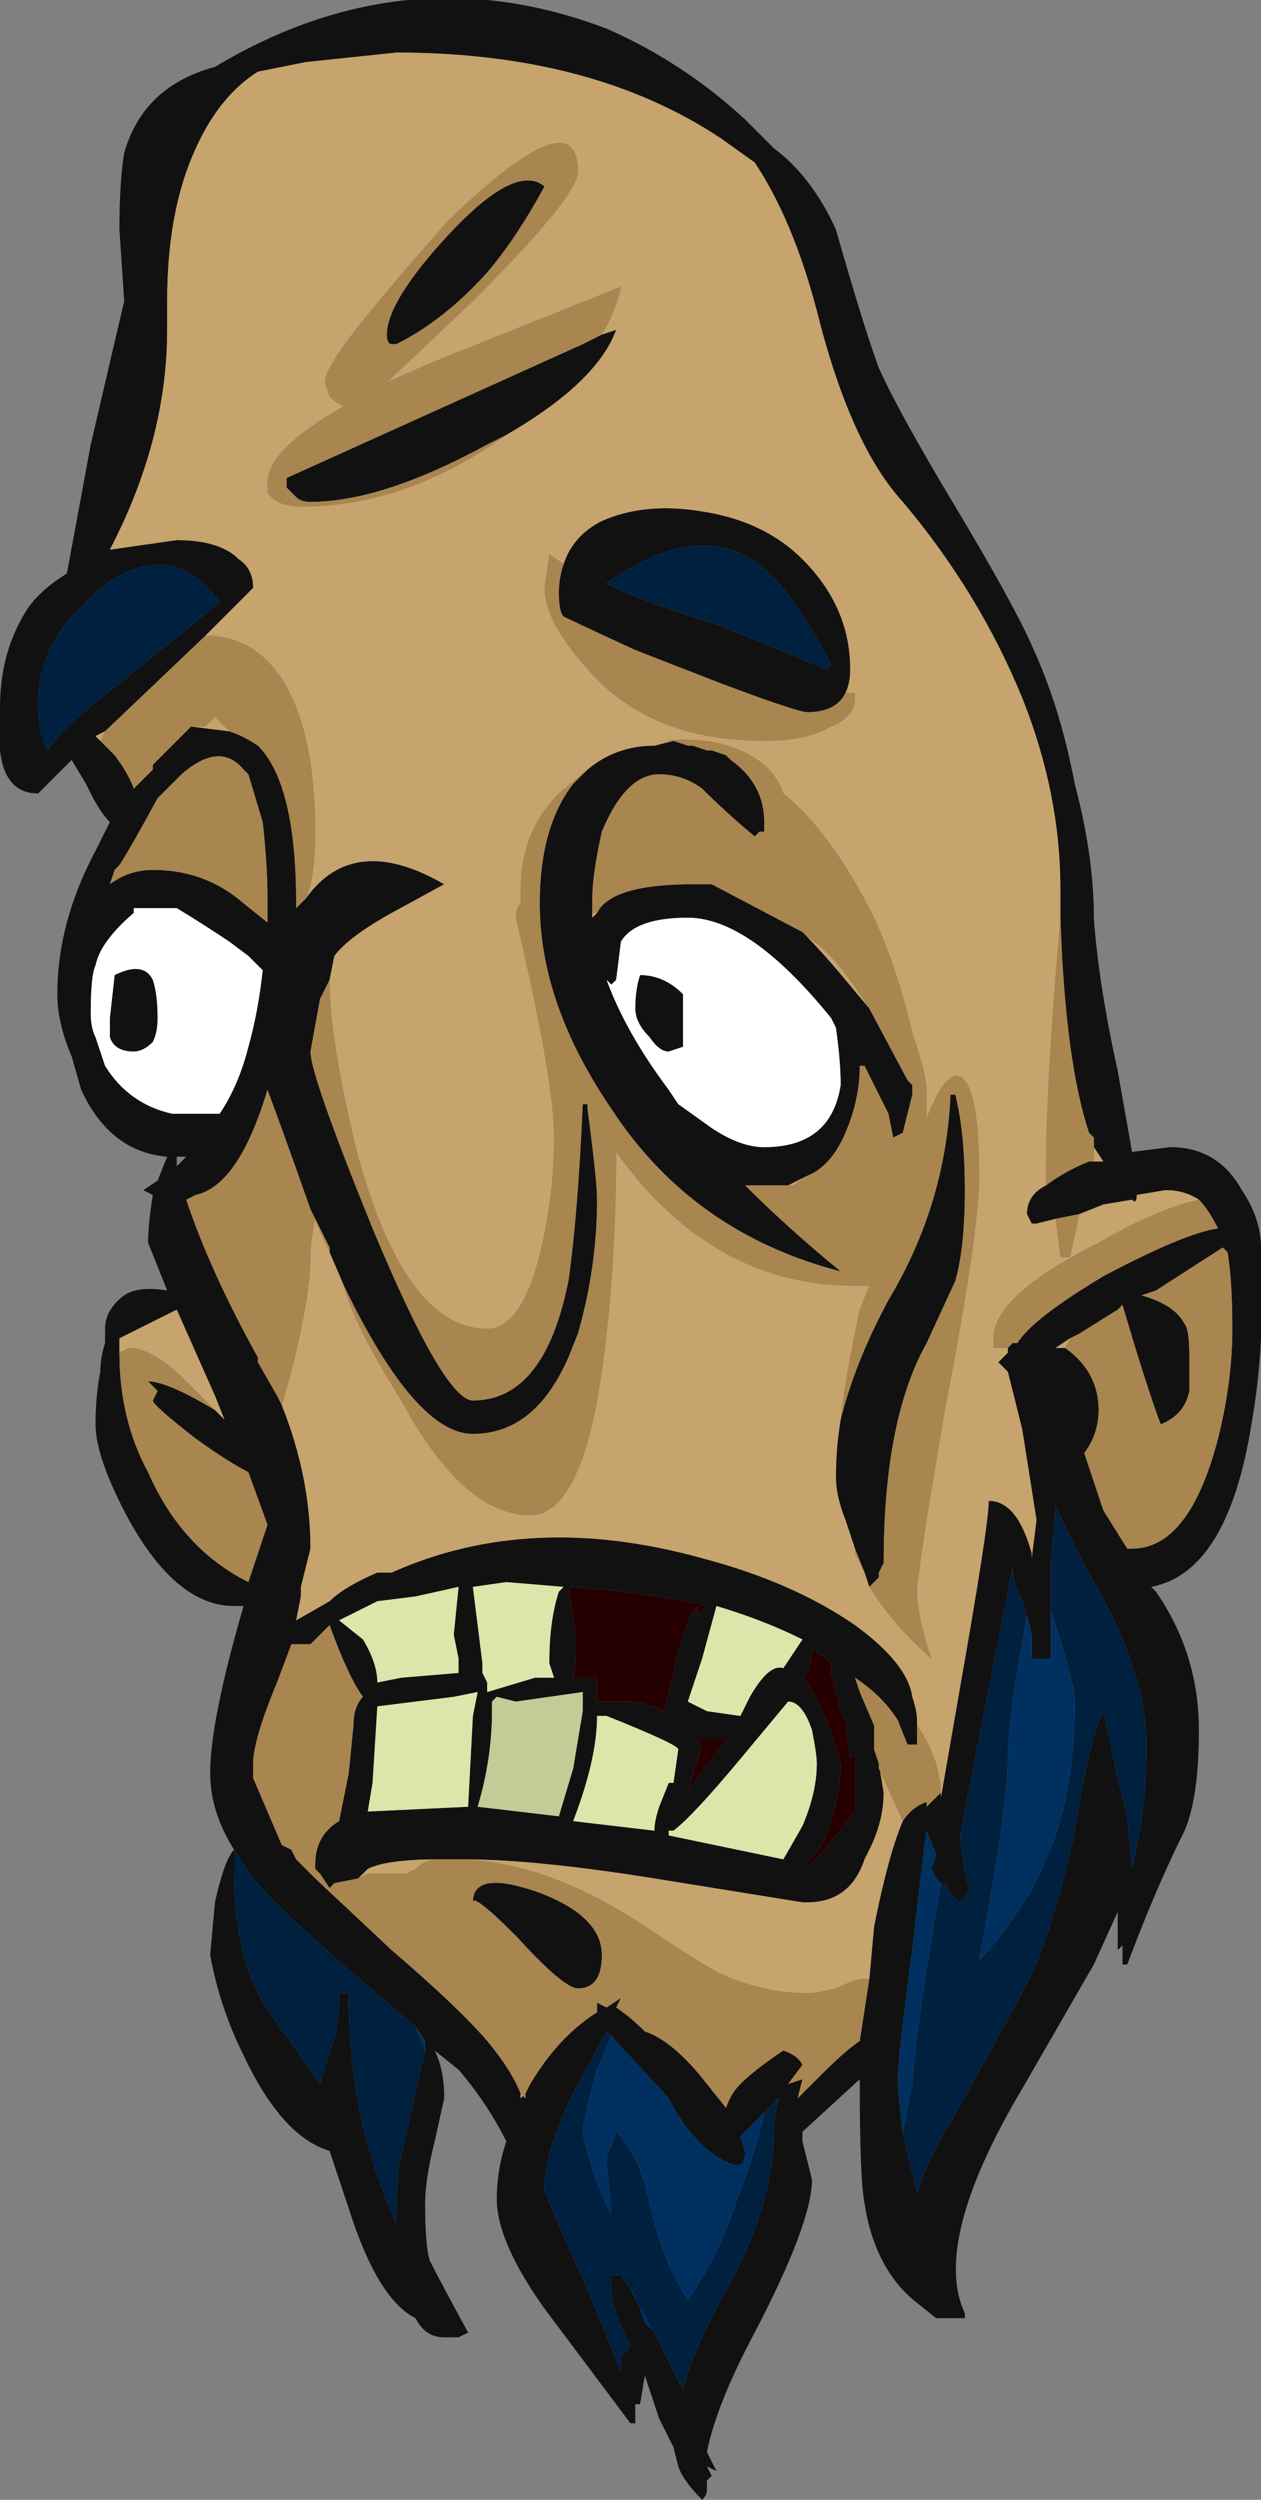 <?xml version="1.0" encoding="UTF-8" standalone="no"?>
<svg xmlns:ffdec="https://www.free-decompiler.com/flash" xmlns:xlink="http://www.w3.org/1999/xlink" ffdec:objectType="shape" height="26.15px" width="13.2px" xmlns="http://www.w3.org/2000/svg">
  <rect width="100%" height="100%" fill="#808080" stroke="none"/>
  <g transform="matrix(1.0, 0.0, 0.0, 1.0, -7.0, 26.25)">
    <path d="M12.1 -23.4 Q11.65 -22.9 11.15 -22.65 L11.1 -22.65 Q11.05 -22.65 11.05 -22.75 11.05 -23.1 11.7 -23.8 12.4 -24.55 12.7 -24.3 12.4 -23.75 12.1 -23.4 M12.3 -21.7 L12.1 -21.6 Q11.0 -21.0 10.25 -21.0 10.15 -21.0 10.1 -21.05 L10.0 -21.15 10.0 -21.25 13.1 -22.65 13.3 -22.75 13.45 -22.8 Q13.25 -22.25 12.3 -21.7 M15.75 -23.85 Q16.05 -22.8 16.2 -22.4 16.4 -21.95 17.0 -20.95 17.6 -19.95 17.8 -19.5 18.1 -18.85 18.25 -18.05 18.45 -17.3 18.45 -16.65 18.5 -15.95 18.7 -15.05 L18.85 -14.2 19.25 -14.25 Q19.75 -14.25 20.0 -13.8 20.2 -13.5 20.2 -13.2 20.25 -12.2 20.1 -11.35 19.85 -9.8 19.05 -9.65 L19.1 -9.6 Q19.55 -8.95 19.55 -8.15 19.55 -7.45 19.4 -7.1 19.1 -6.5 18.8 -5.7 L18.75 -5.7 18.75 -5.9 18.7 -5.85 18.7 -6.25 18.45 -5.7 17.7 -4.4 Q16.75 -2.8 17.1 -2.05 L17.1 -2.0 16.8 -2.0 16.55 -2.2 Q16.15 -2.55 16.05 -3.2 16.0 -3.45 16.0 -4.45 L16.0 -4.5 15.4 -3.95 15.4 -3.85 15.5 -3.45 Q15.5 -3.0 14.9 -1.85 14.5 -1.1 14.4 -0.6 L14.5 -0.4 14.4 -0.45 14.45 -0.35 14.4 -0.3 14.4 -0.2 Q14.4 -0.15 14.35 -0.1 14.15 -0.3 14.1 -0.45 L14.05 -0.65 13.9 -0.95 13.75 -1.4 13.7 -1.1 13.65 -1.1 13.65 -0.9 13.6 -0.9 12.7 -2.1 Q12.2 -2.8 12.2 -3.25 12.2 -3.55 12.3 -3.85 12.1 -4.25 11.8 -4.6 L11.55 -4.8 Q11.65 -4.6 11.65 -4.3 L11.55 -3.85 Q11.45 -3.45 11.45 -3.2 11.45 -2.75 11.5 -2.6 11.6 -2.4 11.9 -1.85 L11.8 -1.8 11.65 -1.8 Q11.45 -1.8 11.35 -2.0 10.95 -2.2 10.65 -3.15 L10.45 -3.75 Q9.95 -3.9 9.55 -4.75 9.3 -5.25 9.2 -5.8 L9.25 -6.35 Q9.35 -6.8 9.45 -6.9 9.2 -7.3 9.2 -7.7 9.2 -8.25 9.55 -9.45 L9.45 -9.45 Q8.85 -9.45 8.35 -10.35 8.0 -11.0 8.0 -11.35 8.0 -11.65 8.05 -11.9 8.05 -12.05 8.1 -12.2 L8.1 -12.35 Q8.1 -12.55 8.3 -12.7 8.45 -12.8 8.75 -12.75 L8.55 -13.25 Q8.55 -13.45 8.6 -13.75 L8.5 -13.8 8.65 -13.9 8.75 -14.15 Q8.15 -14.2 7.85 -14.85 L7.75 -15.2 Q7.6 -15.55 7.6 -15.85 7.6 -16.6 8.0 -17.35 L8.15 -17.65 Q8.05 -17.75 7.95 -17.95 L7.9 -18.05 7.75 -18.3 7.4 -17.95 Q7.05 -17.95 7.0 -18.4 6.95 -18.6 7.0 -18.85 7.0 -19.45 7.3 -19.9 7.45 -20.1 7.7 -20.25 L7.95 -21.6 8.3 -23.1 8.25 -23.85 Q8.25 -24.35 8.3 -24.65 8.5 -25.35 9.25 -25.55 11.25 -26.75 13.35 -25.95 14.15 -25.6 14.8 -25.0 L15.1 -24.7 Q15.5 -24.4 15.75 -23.85 M18.1 -16.65 L18.1 -16.95 Q18.1 -17.95 17.7 -18.95 17.25 -20.05 16.45 -21.0 15.9 -21.6 15.55 -23.0 15.3 -23.95 14.9 -24.55 L14.55 -24.8 Q13.2 -25.7 11.15 -25.7 L10.2 -25.6 9.7 -25.5 Q9.3 -25.25 9.05 -24.7 8.75 -24.05 8.75 -23.1 L8.75 -22.8 Q8.75 -21.65 8.15 -20.5 L8.85 -20.6 Q9.3 -20.6 9.5 -20.4 9.65 -20.3 9.65 -20.1 L9.15 -19.6 8.1 -18.6 8.0 -18.55 8.05 -18.5 8.2 -18.35 Q8.35 -18.15 8.4 -18.0 L8.6 -18.2 8.6 -18.25 9.0 -18.65 9.4 -18.6 Q9.55 -18.55 9.7 -18.45 10.1 -18.05 10.1 -16.8 L10.1 -16.7 10.1 -16.75 10.2 -16.85 Q10.7 -17.55 11.65 -17.0 L11.1 -16.7 Q10.65 -16.45 10.5 -16.25 L10.45 -16.0 10.35 -15.8 10.25 -15.25 Q10.25 -15.0 10.9 -13.4 11.65 -11.6 11.95 -11.6 12.7 -11.6 12.95 -12.85 13.05 -13.55 13.1 -14.7 L13.15 -14.7 13.15 -14.65 Q13.25 -13.9 13.25 -13.7 13.25 -13.0 13.05 -12.3 L12.95 -12.05 Q12.6 -11.25 11.95 -11.25 11.35 -11.25 10.6 -12.8 L10.45 -13.15 10.45 -13.2 10.25 -13.6 Q9.95 -14.45 9.8 -14.85 9.5 -13.85 9.05 -13.75 L8.95 -13.7 Q9.2 -12.95 9.7 -12.05 L9.7 -12.0 9.9 -11.65 9.95 -11.55 Q10.25 -10.8 10.25 -10.05 L10.15 -9.65 10.15 -9.55 10.1 -9.3 10.45 -9.5 Q10.6 -9.65 10.95 -9.8 L11.1 -9.8 Q12.55 -10.45 14.35 -9.95 15.3 -9.7 15.95 -9.25 16.5 -8.85 16.55 -8.5 16.6 -8.35 16.6 -8.25 L16.6 -8.2 16.6 -8.0 16.5 -8.0 16.4 -8.25 Q16.25 -8.5 15.95 -8.7 L16.0 -8.55 16.15 -8.2 16.15 -7.95 16.2 -7.8 16.25 -7.5 Q16.25 -7.2 16.1 -6.9 L16.05 -6.8 Q15.9 -6.35 15.45 -6.35 L15.4 -6.35 13.85 -6.6 Q12.6 -6.8 11.85 -6.8 L11.75 -6.8 11.6 -6.8 Q11.05 -6.8 10.85 -6.7 L10.75 -6.6 10.5 -6.55 10.45 -6.5 10.35 -6.65 10.3 -6.7 10.3 -6.75 Q10.3 -7.05 10.55 -7.2 L10.65 -7.7 10.7 -8.2 Q10.7 -8.4 10.8 -8.5 10.65 -8.7 10.45 -9.25 L10.25 -9.05 10.05 -9.05 9.9 -8.65 Q9.65 -8.05 9.65 -7.8 L9.65 -7.65 9.95 -6.95 10.05 -6.9 10.1 -6.8 10.3 -6.6 11.1 -5.85 Q11.8 -5.25 12.1 -4.9 12.35 -4.6 12.45 -4.35 L12.45 -4.3 12.5 -4.35 12.55 -4.45 Q12.85 -4.95 13.25 -5.2 L13.25 -5.3 13.35 -5.25 13.5 -5.35 13.45 -5.25 Q13.6 -5.15 13.75 -5.0 14.05 -4.9 14.4 -4.45 L14.6 -4.2 Q14.65 -4.35 14.75 -4.45 14.9 -4.6 15.2 -4.8 15.35 -4.75 15.4 -4.65 L15.25 -4.45 15.4 -4.5 15.35 -4.3 15.6 -4.55 Q15.85 -4.8 16.0 -4.9 L16.1 -5.55 16.15 -6.1 Q16.3 -6.85 16.45 -7.2 16.55 -7.35 16.7 -7.4 L16.7 -7.35 16.85 -7.5 16.85 -7.45 17.05 -8.6 Q17.35 -10.3 17.35 -10.55 17.65 -10.55 17.8 -10.0 L17.8 -9.95 17.85 -10.35 17.7 -11.3 17.55 -11.9 17.45 -12.0 17.55 -12.1 17.55 -12.15 17.6 -12.2 17.65 -12.2 Q17.8 -12.45 18.55 -12.9 19.4 -13.35 19.75 -13.4 19.65 -13.6 19.55 -13.7 19.4 -13.8 19.2 -13.8 L18.9 -13.75 Q18.9 -13.65 18.85 -13.7 L18.55 -13.65 18.3 -13.55 18.05 -13.5 17.85 -13.45 17.8 -13.45 17.75 -13.55 Q17.75 -13.75 17.95 -13.85 18.15 -14.0 18.4 -14.1 L18.45 -14.1 18.55 -14.1 18.45 -14.25 18.45 -14.35 18.4 -14.4 Q18.15 -15.15 18.1 -16.65 M13.15 -18.2 Q13.45 -18.45 13.85 -18.45 L14.05 -18.5 14.2 -18.45 14.25 -18.45 14.4 -18.4 14.45 -18.4 14.6 -18.35 14.65 -18.3 Q15.0 -18.05 15.0 -17.65 L15.0 -17.55 14.95 -17.55 14.9 -17.5 Q14.6 -17.75 14.35 -18.0 14.15 -18.15 13.9 -18.15 13.55 -18.15 13.3 -17.55 13.2 -17.1 13.2 -16.85 13.2 -16.75 13.2 -16.6 L13.2 -16.65 13.25 -16.7 Q13.4 -17.0 14.25 -17.0 L14.45 -17.0 15.4 -16.5 Q15.6 -16.3 15.85 -16.0 L16.1 -15.7 16.5 -14.95 16.55 -14.9 16.55 -14.8 16.45 -14.4 16.35 -14.35 16.3 -14.6 16.05 -15.1 16.0 -15.1 Q16.0 -14.75 15.85 -14.4 15.7 -14.05 15.45 -13.95 L15.25 -13.85 14.8 -13.85 Q15.25 -13.4 15.8 -12.95 14.25 -13.35 13.4 -14.65 12.65 -15.75 12.65 -16.8 12.65 -17.6 13.0 -18.05 L13.15 -18.2 M16.1 -9.65 L16.05 -9.8 15.95 -10.05 15.85 -10.35 Q15.75 -10.6 15.75 -10.8 15.75 -11.1 15.8 -11.4 15.95 -12.0 16.3 -12.65 16.9 -13.65 16.95 -14.8 L17.0 -14.8 Q17.1 -14.4 17.1 -13.8 17.1 -13.2 17.0 -12.85 L16.7 -12.2 Q16.25 -11.4 16.25 -9.9 L16.2 -9.8 16.2 -9.75 16.1 -9.65 M15.7 -19.3 Q15.3 -20.05 15.0 -20.3 14.35 -20.85 13.35 -20.15 13.6 -20.0 14.55 -19.7 L15.65 -19.25 15.7 -19.3 M15.85 -19.0 Q15.75 -18.8 15.45 -18.8 15.35 -18.8 14.55 -19.1 L13.65 -19.45 Q13.0 -19.75 12.9 -19.8 12.85 -19.85 12.85 -20.05 12.85 -20.2 12.9 -20.35 13.0 -20.65 13.3 -20.8 13.75 -21.0 14.35 -20.9 15.0 -20.8 15.4 -20.4 15.9 -19.9 15.9 -19.25 15.9 -19.1 15.85 -19.0 M13.45 -16.0 L13.4 -15.95 13.35 -16.0 Q13.55 -15.45 14.0 -14.85 L14.1 -14.7 14.45 -14.45 Q14.75 -14.25 15.0 -14.25 15.7 -14.25 15.8 -14.9 15.8 -15.15 15.75 -15.5 L15.7 -15.6 Q14.85 -16.65 14.2 -16.65 13.65 -16.65 13.5 -16.4 L13.45 -16.0 M14.15 -15.3 L14.0 -15.25 Q13.9 -15.25 13.8 -15.4 13.65 -15.55 13.65 -15.7 13.65 -15.9 13.7 -16.05 13.95 -16.05 14.15 -15.85 L14.15 -15.3 M8.9 -18.15 L8.65 -17.9 Q8.35 -17.35 8.25 -17.2 L8.2 -17.15 8.15 -17.0 Q8.35 -17.15 8.6 -17.15 9.15 -17.15 9.55 -16.8 L9.8 -16.6 9.8 -16.85 Q9.8 -17.2 9.75 -17.65 L9.6 -18.15 9.55 -18.2 Q9.3 -18.5 8.9 -18.15 M7.75 -19.8 Q7.4 -19.4 7.4 -18.9 7.4 -18.55 7.5 -18.4 7.65 -18.65 8.25 -19.1 L9.3 -19.95 Q8.8 -20.65 8.05 -20.1 L7.75 -19.8 M8.6 -16.0 Q8.65 -15.85 8.65 -15.6 8.65 -15.45 8.6 -15.35 8.5 -15.25 8.4 -15.25 8.2 -15.25 8.15 -15.4 8.15 -15.5 8.15 -15.6 L8.2 -16.05 Q8.5 -16.2 8.6 -16.0 M8.4 -16.7 Q8.05 -16.4 8.0 -16.15 7.95 -16.05 7.95 -15.65 7.95 -15.5 8.0 -15.4 L8.1 -15.1 Q8.35 -14.7 8.8 -14.6 L9.3 -14.6 Q9.5 -14.9 9.6 -15.3 9.7 -15.65 9.75 -16.1 L9.6 -16.25 9.4 -16.4 Q9.1 -16.6 8.85 -16.75 L8.4 -16.75 8.4 -16.7 M8.85 -14.15 L8.85 -14.05 8.95 -14.15 8.85 -14.15 M9.3 -11.45 L9.35 -11.4 9.25 -11.65 8.85 -12.55 8.25 -12.25 8.25 -12.1 Q8.25 -11.4 8.55 -10.85 8.9 -10.05 9.6 -9.7 L9.8 -10.3 9.6 -10.85 Q9.4 -10.95 9.05 -11.2 8.6 -11.55 8.6 -11.6 L8.65 -11.7 8.55 -11.8 Q8.75 -11.8 9.25 -11.5 L9.3 -11.45 M10.55 -9.3 L10.8 -9.1 Q10.95 -8.85 10.95 -8.65 L11.2 -8.7 11.8 -8.75 11.8 -8.9 11.75 -9.15 11.8 -9.65 11.35 -9.55 10.95 -9.5 Q10.75 -9.4 10.55 -9.3 M10.85 -7.3 L11.9 -7.35 11.95 -8.3 12.0 -8.55 11.75 -8.5 10.95 -8.4 10.9 -7.6 10.85 -7.3 M11.35 -5.05 L10.7 -5.6 Q9.95 -6.25 9.65 -6.6 L9.45 -6.9 9.45 -6.65 Q9.45 -5.85 9.75 -5.3 L10.35 -4.45 Q10.4 -4.6 10.45 -4.8 10.55 -5.0 10.55 -5.4 L10.65 -5.4 Q10.65 -4.05 11.15 -3.0 11.15 -3.55 11.2 -3.7 L11.45 -4.8 11.45 -4.9 11.35 -5.05 M19.8 -13.2 L19.1 -12.75 18.95 -12.7 Q19.3 -12.6 19.4 -12.4 19.45 -12.35 19.45 -12.05 L19.45 -11.7 Q19.4 -11.45 19.15 -11.35 19.0 -11.75 18.75 -12.6 L18.7 -12.55 18.3 -12.3 18.2 -12.25 18.05 -12.15 18.15 -12.15 Q18.5 -11.9 18.5 -11.5 18.5 -11.25 18.35 -11.05 L18.55 -10.45 18.8 -10.05 18.85 -10.05 Q19.45 -10.05 19.75 -11.2 19.9 -11.8 19.9 -12.35 19.9 -12.85 19.85 -13.15 L19.8 -13.2 M17.75 -9.35 L17.7 -9.5 Q17.6 -9.7 17.6 -9.85 L17.05 -7.05 17.05 -7.0 Q17.1 -6.6 17.15 -6.5 L17.1 -6.4 17.05 -6.35 Q16.95 -6.4 16.9 -6.55 L16.85 -6.55 16.8 -6.6 16.75 -6.7 16.8 -6.85 16.7 -7.1 Q16.65 -6.75 16.55 -5.85 16.4 -4.75 16.4 -4.5 16.4 -4.35 16.45 -3.95 L16.6 -3.3 Q16.7 -3.65 16.95 -4.05 17.65 -5.3 17.8 -5.6 18.05 -6.15 18.25 -7.1 18.4 -8.05 18.55 -8.35 L18.7 -7.65 18.8 -7.25 18.85 -6.7 18.9 -6.95 Q19.0 -7.4 19.0 -8.0 19.0 -8.75 18.45 -9.7 18.2 -10.15 18.05 -10.5 L18.0 -9.9 18.0 -9.45 18.0 -8.9 17.8 -8.9 17.8 -9.15 17.75 -9.35 M14.4 -9.45 Q13.75 -9.6 12.95 -9.65 L13.0 -9.35 Q13.05 -8.95 13.0 -8.7 L13.25 -8.7 13.25 -8.45 13.55 -8.45 Q13.75 -8.45 13.95 -8.35 L14.05 -8.75 Q14.15 -9.25 14.3 -9.45 L14.3 -9.35 14.4 -9.45 M11.95 -9.65 L12.05 -8.85 12.05 -8.75 12.1 -8.65 12.1 -8.55 12.6 -8.7 12.8 -8.7 12.75 -8.85 Q12.75 -9.3 12.85 -9.6 L12.9 -9.65 12.3 -9.7 11.95 -9.65 M12.15 -8.45 L12.15 -8.35 Q12.15 -7.85 12.0 -7.35 L12.85 -7.25 13.0 -7.75 13.1 -8.35 13.1 -8.55 12.4 -8.45 12.2 -8.5 12.15 -8.45 M14.35 -8.0 L14.2 -7.5 14.3 -7.65 14.6 -8.05 14.3 -8.05 14.35 -8.0 M14.2 -8.45 L14.4 -8.35 14.75 -8.3 14.85 -8.5 Q15.05 -8.85 15.2 -8.8 L15.4 -9.1 Q15.0 -9.3 14.5 -9.45 L14.35 -8.9 14.2 -8.45 M13.25 -8.3 Q13.25 -7.85 13.0 -7.2 L13.85 -7.1 Q13.85 -7.2 13.9 -7.35 L14.0 -7.6 14.05 -7.6 14.1 -7.95 Q14.1 -8.0 13.35 -8.3 L13.25 -8.3 M14.0 -7.1 L14.0 -7.05 15.2 -6.8 15.4 -7.15 Q15.55 -7.5 15.55 -7.8 15.55 -7.9 15.5 -8.15 15.4 -8.45 15.25 -8.45 L14.75 -7.85 Q14.25 -7.25 14.05 -7.1 L14.0 -7.1 M15.5 -9.0 Q15.5 -8.9 15.45 -8.75 L15.4 -8.7 Q15.6 -8.5 15.8 -7.8 15.8 -7.55 15.7 -7.2 15.6 -6.85 15.4 -6.75 L15.5 -6.75 15.75 -7.05 15.95 -7.3 15.95 -7.9 15.9 -7.85 15.85 -8.25 15.8 -8.35 15.7 -8.75 15.7 -8.85 15.65 -8.9 15.5 -9.0 M15.0 -4.15 L14.75 -3.9 14.8 -3.75 Q14.8 -3.65 14.75 -3.6 L14.7 -3.6 Q14.35 -3.7 14.05 -4.2 L14.0 -4.3 13.4 -4.95 13.35 -5.0 13.0 -4.35 Q12.7 -3.75 12.7 -3.35 12.7 -3.3 13.15 -2.3 L13.5 -1.45 13.5 -1.6 13.6 -1.7 Q13.4 -2.1 13.4 -2.3 L13.4 -2.45 13.5 -2.45 13.6 -2.3 13.85 -1.85 14.15 -1.25 Q14.25 -1.65 14.55 -2.2 15.1 -3.15 15.1 -3.95 15.1 -4.1 15.15 -4.3 L15.0 -4.15 M13.05 -5.45 Q12.9 -5.45 12.4 -6.0 11.95 -6.45 11.95 -6.35 11.95 -6.7 12.65 -6.45 13.3 -6.2 13.3 -5.8 13.3 -5.45 13.05 -5.45" fill="#111111" fill-rule="evenodd" stroke="none"/>
    <path d="M13.3 -22.75 Q13.45 -23.0 13.5 -23.25 L11.5 -22.45 11.05 -22.25 11.95 -23.1 Q13.05 -24.2 13.05 -24.45 13.05 -25.25 11.7 -23.95 11.25 -23.45 10.8 -22.9 10.4 -22.4 10.4 -22.25 L10.45 -22.1 Q10.5 -22.05 10.6 -22.0 9.8 -21.55 9.8 -21.2 L9.8 -21.1 Q9.9 -20.95 10.15 -20.95 11.25 -20.95 12.3 -21.7 13.25 -22.25 13.45 -22.8 L13.3 -22.75 M9.15 -19.6 L9.65 -20.1 Q9.65 -20.3 9.5 -20.4 9.3 -20.6 8.85 -20.6 L8.15 -20.5 Q8.75 -21.65 8.75 -22.8 L8.75 -23.1 Q8.75 -24.05 9.05 -24.7 9.3 -25.25 9.7 -25.5 L10.2 -25.6 11.15 -25.7 Q13.2 -25.7 14.55 -24.8 L14.9 -24.55 Q15.3 -23.95 15.55 -23.0 15.9 -21.6 16.45 -21.0 17.25 -20.05 17.7 -18.95 18.1 -17.95 18.1 -16.95 L18.1 -16.65 18.05 -16.05 Q17.95 -14.75 17.95 -14.1 L17.95 -13.85 Q17.75 -13.75 17.75 -13.55 L17.8 -13.45 17.85 -13.45 18.05 -13.5 18.1 -13.1 18.2 -13.1 18.3 -13.55 18.55 -13.65 18.85 -13.7 Q18.9 -13.65 18.9 -13.75 L19.2 -13.8 Q19.4 -13.8 19.55 -13.7 19.1 -13.6 18.5 -13.25 17.4 -12.7 17.4 -12.25 L17.4 -12.15 17.55 -12.15 17.55 -12.1 17.45 -12.0 17.55 -11.9 17.7 -11.3 17.85 -10.35 17.8 -9.95 17.8 -10.0 Q17.65 -10.55 17.35 -10.55 17.35 -10.3 17.05 -8.6 L16.85 -7.45 Q16.85 -7.85 16.6 -8.2 L16.6 -8.25 Q16.6 -8.35 16.55 -8.5 16.5 -8.85 15.95 -9.25 15.3 -9.7 14.35 -9.95 12.55 -10.45 11.1 -9.8 L10.95 -9.8 Q10.6 -9.65 10.45 -9.5 L10.1 -9.3 10.15 -9.55 10.15 -9.65 10.25 -10.05 Q10.25 -10.8 9.95 -11.55 L10.05 -11.9 Q10.25 -12.7 10.25 -13.1 10.25 -13.25 10.3 -13.5 10.35 -13.35 10.45 -13.15 L10.6 -12.8 Q10.7 -12.4 11.2 -11.6 11.85 -10.4 12.55 -10.4 13.15 -10.4 13.35 -12.3 13.45 -13.2 13.45 -14.2 14.45 -12.8 15.95 -12.8 L16.1 -12.8 16.0 -12.55 Q15.85 -11.85 15.8 -11.4 15.75 -11.1 15.75 -10.8 15.75 -10.6 15.85 -10.35 L15.95 -10.05 15.95 -10.0 16.05 -9.8 16.1 -9.65 Q16.35 -9.25 16.75 -8.9 16.6 -9.35 16.6 -9.6 16.6 -9.8 16.9 -11.55 17.25 -13.35 17.25 -13.95 17.25 -15.0 17.0 -15.0 16.85 -14.95 16.7 -14.55 L16.7 -14.85 Q16.7 -15.0 16.55 -15.45 16.4 -16.1 16.15 -16.65 15.7 -17.55 15.2 -17.95 15.1 -18.25 14.75 -18.4 14.4 -18.55 13.95 -18.5 L14.05 -18.5 13.85 -18.45 Q13.45 -18.45 13.15 -18.2 L12.85 -17.95 Q12.45 -17.55 12.45 -16.95 L12.45 -16.8 Q12.4 -16.75 12.4 -16.65 12.8 -14.95 12.8 -14.35 12.8 -13.85 12.7 -13.35 12.5 -12.35 12.1 -12.35 11.25 -12.35 10.75 -14.15 10.45 -15.35 10.45 -16.0 L10.5 -16.25 Q10.65 -16.45 11.1 -16.7 L11.65 -17.0 Q10.7 -17.55 10.2 -16.85 10.3 -17.05 10.3 -17.55 10.3 -18.6 9.95 -19.15 9.65 -19.6 9.15 -19.6 M18.45 -14.25 L18.55 -14.1 18.45 -14.1 18.45 -14.25 M13.2 -16.65 L13.2 -16.7 13.25 -16.7 13.2 -16.65 M15.4 -16.5 L15.45 -16.45 Q15.7 -16.3 16.0 -15.85 L16.1 -15.7 15.85 -16.0 Q15.6 -16.3 15.4 -16.5 M16.05 -15.1 L16.0 -15.1 16.05 -15.1 M15.45 -13.95 L15.3 -13.85 15.25 -13.85 15.45 -13.95 M12.9 -20.35 L12.75 -20.45 12.7 -20.1 Q12.7 -19.75 13.15 -19.25 13.8 -18.5 15.0 -18.5 15.45 -18.5 15.7 -18.65 15.95 -18.75 15.95 -18.95 15.95 -19.1 15.95 -19.0 L15.85 -19.0 Q15.9 -19.1 15.9 -19.25 15.9 -19.9 15.4 -20.4 15.0 -20.8 14.35 -20.9 13.75 -21.0 13.3 -20.8 13.0 -20.65 12.9 -20.35 M9.4 -18.6 L9.0 -18.65 9.15 -18.65 9.25 -18.75 9.4 -18.6 M8.05 -18.5 L8.0 -18.55 8.1 -18.6 8.05 -18.5 M10.1 -16.75 L10.1 -16.7 10.1 -16.75 M8.25 -12.1 L8.25 -12.25 8.85 -12.55 9.25 -11.65 9.35 -11.4 9.3 -11.45 8.95 -11.8 Q8.6 -12.15 8.35 -12.15 L8.25 -12.1 M12.45 -4.35 L12.5 -4.3 12.5 -4.35 12.45 -4.3 12.45 -4.35 M16.1 -5.55 L16.05 -5.55 Q15.95 -5.55 15.75 -5.45 15.55 -5.4 15.45 -5.4 15.0 -5.4 14.55 -5.6 14.35 -5.7 13.75 -6.1 12.7 -6.8 11.75 -6.8 L11.85 -6.8 Q12.6 -6.8 13.85 -6.6 L15.4 -6.35 15.45 -6.35 Q15.9 -6.35 16.05 -6.8 L16.1 -6.9 Q16.25 -7.2 16.25 -7.5 L16.2 -7.8 16.2 -7.75 16.45 -7.2 Q16.3 -6.85 16.15 -6.1 L16.1 -5.55 M11.6 -6.8 Q11.45 -6.8 11.35 -6.7 L11.25 -6.65 10.85 -6.65 10.75 -6.6 10.85 -6.7 Q11.05 -6.8 11.6 -6.8 M18.2 -12.25 L18.15 -12.15 18.05 -12.15 18.2 -12.25 M19.85 -13.15 L19.8 -13.2 19.85 -13.15" fill="#c7a36d" fill-rule="evenodd" stroke="none"/>
    <path d="M13.45 -16.0 L13.5 -16.4 Q13.65 -16.65 14.2 -16.65 14.85 -16.65 15.7 -15.6 L15.75 -15.5 Q15.8 -15.15 15.8 -14.9 15.7 -14.25 15.0 -14.25 14.75 -14.25 14.45 -14.45 L14.1 -14.7 14.0 -14.85 Q13.55 -15.45 13.35 -16.0 L13.4 -15.95 13.45 -16.0 M14.15 -15.3 L14.15 -15.85 Q13.95 -16.05 13.7 -16.05 13.65 -15.9 13.65 -15.7 13.65 -15.55 13.8 -15.4 13.9 -15.25 14.0 -15.25 L14.15 -15.3 M8.4 -16.7 L8.4 -16.75 8.85 -16.75 Q9.1 -16.6 9.4 -16.4 L9.6 -16.25 9.75 -16.1 Q9.7 -15.65 9.6 -15.3 9.5 -14.9 9.3 -14.6 L8.8 -14.6 Q8.35 -14.7 8.1 -15.1 L8.0 -15.4 Q7.95 -15.5 7.95 -15.65 7.95 -16.05 8.0 -16.15 8.05 -16.4 8.4 -16.7 M8.6 -16.0 Q8.5 -16.2 8.2 -16.05 L8.15 -15.6 Q8.15 -15.5 8.15 -15.4 8.2 -15.25 8.4 -15.25 8.5 -15.25 8.6 -15.35 8.65 -15.45 8.65 -15.6 8.65 -15.85 8.6 -16.0" fill="#ffffff" fill-rule="evenodd" stroke="none"/>
    <path d="M15.7 -19.3 L15.65 -19.25 14.55 -19.7 Q13.6 -20.0 13.35 -20.15 14.35 -20.85 15.0 -20.3 15.3 -20.05 15.7 -19.3 M7.75 -19.8 L8.05 -20.1 Q8.8 -20.65 9.3 -19.95 L8.25 -19.1 Q7.65 -18.65 7.5 -18.4 7.4 -18.55 7.4 -18.9 7.4 -19.4 7.75 -19.8 M11.45 -4.8 L11.2 -3.7 Q11.15 -3.55 11.15 -3.0 10.65 -4.05 10.65 -5.4 L10.55 -5.4 Q10.55 -5.0 10.45 -4.8 10.4 -4.6 10.35 -4.45 L9.75 -5.3 Q9.45 -5.85 9.45 -6.65 L9.45 -6.9 9.65 -6.6 Q9.95 -6.25 10.7 -5.6 L11.35 -5.05 11.45 -4.8 M16.85 -6.55 L16.9 -6.55 Q16.95 -6.4 17.05 -6.35 L17.1 -6.4 17.15 -6.5 Q17.1 -6.6 17.05 -7.0 L17.05 -7.05 17.6 -9.85 Q17.6 -9.7 17.7 -9.5 L17.75 -9.35 17.7 -9.05 Q17.55 -8.25 17.55 -7.85 17.55 -7.35 17.25 -5.75 L17.35 -5.85 Q17.8 -6.4 17.95 -6.8 18.25 -7.45 18.25 -8.45 18.25 -8.65 18.0 -9.4 L18.0 -9.45 18.0 -9.9 18.05 -10.5 Q18.2 -10.15 18.45 -9.7 19.0 -8.75 19.0 -8.0 19.0 -7.4 18.9 -6.95 L18.85 -6.7 18.8 -7.25 18.7 -7.65 18.55 -8.35 Q18.4 -8.05 18.25 -7.1 18.05 -6.15 17.8 -5.6 17.65 -5.3 16.95 -4.05 16.7 -3.65 16.6 -3.3 L16.45 -3.95 Q16.5 -4.2 16.55 -4.45 16.6 -5.15 16.85 -6.55 M15.0 -4.15 L15.15 -4.3 Q15.1 -4.1 15.1 -3.95 15.1 -3.15 14.55 -2.2 14.25 -1.65 14.15 -1.25 L13.85 -1.85 13.75 -1.95 Q13.65 -2.25 13.6 -2.3 L13.5 -2.45 13.4 -2.45 13.4 -2.3 Q13.4 -2.1 13.6 -1.7 L13.5 -1.6 13.5 -1.45 13.15 -2.3 Q12.7 -3.3 12.7 -3.35 12.7 -3.75 13.0 -4.35 L13.35 -5.0 13.4 -4.95 13.25 -4.6 Q13.1 -4.05 13.1 -3.95 13.1 -3.9 13.2 -3.55 13.35 -3.15 13.4 -3.1 L13.35 -3.65 Q13.35 -3.75 13.4 -3.8 L13.45 -3.95 Q13.7 -3.7 13.8 -3.2 13.95 -2.55 14.2 -2.2 14.5 -2.6 14.7 -3.2 14.9 -3.7 15.0 -4.15" fill="#002040" fill-rule="evenodd" stroke="none"/>
    <path d="M11.45 -4.8 L11.35 -5.05 11.45 -4.9 11.45 -4.8 M16.85 -6.55 Q16.6 -5.15 16.55 -4.45 16.5 -4.2 16.45 -3.95 16.4 -4.35 16.4 -4.5 16.4 -4.75 16.55 -5.85 16.65 -6.75 16.7 -7.1 L16.8 -6.85 16.75 -6.7 16.8 -6.6 16.85 -6.55 M18.0 -9.45 L18.0 -9.4 Q18.25 -8.65 18.25 -8.45 18.25 -7.45 17.95 -6.8 17.8 -6.4 17.35 -5.85 L17.25 -5.75 Q17.55 -7.35 17.55 -7.85 17.55 -8.25 17.7 -9.05 L17.75 -9.35 17.8 -9.15 17.8 -8.9 18.0 -8.9 18.0 -9.45 M13.4 -4.95 L14.0 -4.3 14.05 -4.2 Q14.35 -3.7 14.7 -3.6 L14.75 -3.6 Q14.8 -3.65 14.8 -3.75 L14.75 -3.9 15.0 -4.15 Q14.9 -3.7 14.7 -3.2 14.5 -2.6 14.2 -2.2 13.95 -2.55 13.8 -3.2 13.7 -3.7 13.45 -3.95 L13.4 -3.8 Q13.35 -3.75 13.35 -3.65 L13.4 -3.1 Q13.35 -3.15 13.2 -3.55 13.1 -3.9 13.1 -3.95 13.1 -4.05 13.25 -4.6 L13.4 -4.95 M13.85 -1.85 L13.6 -2.3 Q13.65 -2.25 13.75 -1.95 L13.85 -1.85" fill="#003060" fill-rule="evenodd" stroke="none"/>
    <path d="M10.55 -9.3 Q10.75 -9.4 10.95 -9.5 L11.35 -9.55 11.8 -9.65 11.75 -9.15 11.8 -8.9 11.8 -8.75 11.2 -8.7 10.95 -8.65 Q10.95 -8.85 10.8 -9.1 L10.55 -9.3 M10.85 -7.3 L10.9 -7.6 10.95 -8.4 11.75 -8.5 12.0 -8.55 11.95 -8.3 11.9 -7.35 10.85 -7.3 M11.95 -9.65 L12.3 -9.7 12.9 -9.65 12.85 -9.6 Q12.75 -9.3 12.75 -8.85 L12.8 -8.7 12.6 -8.7 12.1 -8.55 12.1 -8.65 12.05 -8.75 12.05 -8.85 11.95 -9.65 M14.0 -7.1 L14.05 -7.1 Q14.25 -7.25 14.75 -7.85 L15.25 -8.45 Q15.4 -8.45 15.5 -8.15 15.55 -7.9 15.55 -7.8 15.55 -7.5 15.4 -7.15 L15.2 -6.8 14.0 -7.05 14.0 -7.1 M13.25 -8.3 L13.35 -8.3 Q14.1 -8.0 14.1 -7.95 L14.05 -7.6 14.0 -7.6 13.9 -7.35 Q13.85 -7.2 13.85 -7.1 L13.0 -7.2 Q13.25 -7.85 13.25 -8.3 M14.2 -8.45 L14.35 -8.9 14.5 -9.45 Q15.0 -9.3 15.4 -9.1 L15.2 -8.8 Q15.05 -8.85 14.85 -8.5 L14.75 -8.3 14.4 -8.35 14.2 -8.45" fill="#dbe6aa" fill-rule="evenodd" stroke="none"/>
    <path d="M12.15 -8.45 L12.2 -8.5 12.4 -8.45 13.1 -8.55 13.1 -8.35 13.0 -7.75 12.85 -7.25 12.0 -7.35 Q12.15 -7.85 12.15 -8.35 L12.15 -8.45" fill="#c2cc97" fill-rule="evenodd" stroke="none"/>
    <path d="M14.4 -9.45 L14.3 -9.35 14.3 -9.45 Q14.15 -9.25 14.05 -8.75 L13.95 -8.35 Q13.75 -8.45 13.55 -8.45 L13.25 -8.45 13.25 -8.7 13.0 -8.7 Q13.05 -8.95 13.0 -9.35 L12.95 -9.65 Q13.75 -9.6 14.4 -9.45 M14.35 -8.0 L14.3 -8.05 14.6 -8.05 14.3 -7.65 14.2 -7.5 14.35 -8.0 M15.5 -9.0 L15.65 -8.9 15.7 -8.85 15.7 -8.75 15.8 -8.35 15.85 -8.25 15.9 -7.85 15.95 -7.9 15.95 -7.3 15.75 -7.05 15.5 -6.75 15.4 -6.75 Q15.6 -6.85 15.7 -7.2 15.8 -7.55 15.8 -7.8 15.6 -8.5 15.4 -8.7 L15.45 -8.75 Q15.5 -8.9 15.5 -9.0" fill="#260000" fill-rule="evenodd" stroke="none"/>
    <path d="M12.1 -23.4 Q12.4 -23.75 12.7 -24.3 12.4 -24.55 11.7 -23.8 11.05 -23.1 11.05 -22.75 11.05 -22.65 11.1 -22.65 L11.15 -22.65 Q11.65 -22.9 12.1 -23.4 M12.3 -21.7 Q11.25 -20.95 10.15 -20.95 9.9 -20.95 9.8 -21.1 L9.8 -21.2 Q9.8 -21.55 10.6 -22.0 10.5 -22.05 10.45 -22.1 L10.4 -22.25 Q10.4 -22.4 10.8 -22.9 11.25 -23.45 11.7 -23.95 13.05 -25.25 13.05 -24.45 13.05 -24.2 11.95 -23.1 L11.05 -22.25 11.5 -22.45 13.5 -23.25 Q13.45 -23.0 13.3 -22.75 L13.1 -22.65 10.0 -21.25 10.0 -21.15 10.1 -21.05 Q10.15 -21.0 10.25 -21.0 11.0 -21.0 12.1 -21.6 L12.3 -21.7 M9.15 -19.6 Q9.65 -19.6 9.95 -19.15 10.3 -18.6 10.3 -17.55 10.3 -17.05 10.2 -16.85 L10.1 -16.75 10.1 -16.7 10.1 -16.8 Q10.1 -18.05 9.7 -18.45 9.55 -18.55 9.4 -18.6 L9.25 -18.75 9.15 -18.65 9.0 -18.65 8.6 -18.25 8.6 -18.2 8.4 -18.0 Q8.35 -18.15 8.2 -18.35 L8.05 -18.5 8.1 -18.6 9.15 -19.6 M10.45 -16.0 Q10.45 -15.35 10.75 -14.15 11.25 -12.35 12.1 -12.35 12.5 -12.35 12.7 -13.35 12.8 -13.85 12.8 -14.35 12.8 -14.95 12.4 -16.65 12.4 -16.75 12.45 -16.8 L12.45 -16.95 Q12.45 -17.55 12.85 -17.95 L13.15 -18.2 13.0 -18.05 Q12.65 -17.6 12.65 -16.8 12.65 -15.75 13.4 -14.65 14.25 -13.35 15.8 -12.95 15.25 -13.4 14.8 -13.85 L15.25 -13.85 15.3 -13.85 15.45 -13.95 Q15.7 -14.05 15.85 -14.4 16.0 -14.75 16.0 -15.1 L16.05 -15.1 16.3 -14.6 16.35 -14.35 16.45 -14.4 16.55 -14.8 16.55 -14.9 16.5 -14.95 16.1 -15.7 16.0 -15.85 Q15.7 -16.3 15.45 -16.45 L15.4 -16.5 14.45 -17.0 14.25 -17.0 Q13.4 -17.0 13.25 -16.7 L13.2 -16.7 13.2 -16.65 13.2 -16.6 Q13.2 -16.75 13.2 -16.85 13.2 -17.1 13.3 -17.55 13.55 -18.15 13.9 -18.15 14.15 -18.15 14.35 -18.0 14.6 -17.75 14.9 -17.5 L14.95 -17.55 15.0 -17.55 15.0 -17.65 Q15.0 -18.05 14.65 -18.3 L14.6 -18.35 14.45 -18.4 14.4 -18.4 14.25 -18.45 14.2 -18.45 14.05 -18.5 13.95 -18.5 Q14.4 -18.55 14.75 -18.4 15.1 -18.25 15.2 -17.95 15.7 -17.55 16.15 -16.65 16.4 -16.1 16.55 -15.45 16.7 -15.0 16.7 -14.85 L16.7 -14.55 Q16.85 -14.95 17.0 -15.0 17.25 -15.0 17.25 -13.95 17.25 -13.35 16.9 -11.55 16.6 -9.8 16.6 -9.6 16.6 -9.35 16.75 -8.9 16.35 -9.25 16.1 -9.65 L16.2 -9.75 16.2 -9.8 16.25 -9.9 Q16.25 -11.4 16.7 -12.2 L17.0 -12.85 Q17.1 -13.2 17.1 -13.8 17.1 -14.4 17.0 -14.8 L16.95 -14.8 Q16.9 -13.65 16.3 -12.65 15.95 -12.0 15.8 -11.4 15.85 -11.85 16.0 -12.55 L16.1 -12.8 15.95 -12.8 Q14.45 -12.8 13.45 -14.2 13.45 -13.2 13.35 -12.3 13.15 -10.4 12.55 -10.4 11.85 -10.4 11.2 -11.6 10.7 -12.4 10.6 -12.8 11.35 -11.25 11.95 -11.25 12.6 -11.25 12.95 -12.05 L13.05 -12.3 Q13.25 -13.0 13.25 -13.7 13.25 -13.9 13.15 -14.65 L13.15 -14.7 13.1 -14.7 Q13.05 -13.55 12.95 -12.85 12.7 -11.6 11.95 -11.6 11.65 -11.6 10.9 -13.4 10.25 -15.0 10.25 -15.25 L10.35 -15.8 10.45 -16.0 M16.05 -9.8 L15.95 -10.0 15.95 -10.05 16.05 -9.8 M10.45 -13.15 Q10.35 -13.35 10.3 -13.5 10.25 -13.25 10.25 -13.1 10.25 -12.7 10.05 -11.9 L9.95 -11.55 9.9 -11.65 9.7 -12.0 9.7 -12.05 Q9.2 -12.95 8.95 -13.7 L9.05 -13.75 Q9.5 -13.85 9.8 -14.85 9.95 -14.45 10.25 -13.6 L10.45 -13.2 10.45 -13.15 M16.6 -8.2 Q16.85 -7.85 16.85 -7.45 L16.85 -7.5 16.7 -7.35 16.7 -7.4 Q16.55 -7.35 16.45 -7.2 L16.2 -7.75 16.2 -7.8 16.15 -7.95 16.15 -8.2 16.0 -8.55 15.95 -8.7 Q16.25 -8.5 16.4 -8.25 L16.5 -8.0 16.6 -8.0 16.6 -8.2 M17.55 -12.15 L17.4 -12.15 17.4 -12.25 Q17.4 -12.7 18.5 -13.25 19.1 -13.6 19.55 -13.7 19.65 -13.6 19.75 -13.4 19.4 -13.35 18.55 -12.9 17.8 -12.45 17.65 -12.2 L17.6 -12.2 17.55 -12.15 M18.3 -13.55 L18.2 -13.1 18.1 -13.1 18.05 -13.5 18.3 -13.55 M17.95 -13.85 L17.95 -14.1 Q17.95 -14.75 18.05 -16.05 L18.1 -16.65 Q18.15 -15.15 18.4 -14.4 L18.45 -14.35 18.45 -14.25 18.45 -14.1 18.4 -14.1 Q18.15 -14.0 17.95 -13.85 M15.85 -19.0 L15.95 -19.0 Q15.95 -19.1 15.95 -18.95 15.95 -18.75 15.7 -18.65 15.45 -18.5 15.0 -18.5 13.8 -18.5 13.15 -19.25 12.7 -19.75 12.7 -20.1 L12.75 -20.45 12.9 -20.35 Q12.85 -20.2 12.85 -20.05 12.85 -19.85 12.9 -19.8 13.0 -19.75 13.65 -19.45 L14.55 -19.1 Q15.35 -18.8 15.45 -18.8 15.75 -18.8 15.85 -19.0 M8.9 -18.15 Q9.3 -18.5 9.55 -18.2 L9.6 -18.15 9.75 -17.65 Q9.8 -17.2 9.8 -16.85 L9.8 -16.6 9.55 -16.8 Q9.15 -17.15 8.6 -17.15 8.35 -17.15 8.15 -17.0 L8.2 -17.15 8.25 -17.2 Q8.35 -17.35 8.65 -17.9 L8.9 -18.15 M8.25 -12.1 L8.35 -12.15 Q8.6 -12.15 8.95 -11.8 L9.3 -11.45 9.25 -11.5 Q8.75 -11.8 8.55 -11.8 L8.65 -11.7 8.6 -11.6 Q8.6 -11.55 9.05 -11.2 9.4 -10.95 9.6 -10.85 L9.8 -10.3 9.6 -9.7 Q8.9 -10.05 8.55 -10.85 8.25 -11.4 8.25 -12.1 M12.45 -4.35 Q12.35 -4.6 12.1 -4.9 11.8 -5.25 11.1 -5.85 L10.3 -6.6 10.1 -6.8 10.05 -6.9 9.95 -6.95 9.65 -7.65 9.65 -7.8 Q9.65 -8.05 9.9 -8.65 L10.05 -9.05 10.25 -9.05 10.45 -9.25 Q10.65 -8.7 10.8 -8.5 10.7 -8.4 10.7 -8.2 L10.65 -7.7 10.55 -7.2 Q10.3 -7.05 10.3 -6.75 L10.3 -6.7 10.35 -6.65 10.45 -6.5 10.5 -6.55 10.75 -6.6 10.85 -6.65 11.25 -6.65 11.35 -6.7 Q11.45 -6.8 11.6 -6.8 L11.75 -6.8 Q12.7 -6.8 13.75 -6.1 14.35 -5.7 14.55 -5.6 15.0 -5.4 15.45 -5.4 15.55 -5.4 15.75 -5.45 15.95 -5.55 16.05 -5.55 L16.1 -5.55 16.0 -4.9 Q15.85 -4.8 15.6 -4.55 L15.35 -4.3 15.4 -4.5 15.25 -4.45 15.4 -4.65 Q15.35 -4.75 15.2 -4.8 14.9 -4.6 14.75 -4.45 14.65 -4.35 14.6 -4.2 L14.4 -4.45 Q14.05 -4.9 13.75 -5.0 13.6 -5.15 13.45 -5.25 L13.5 -5.35 13.35 -5.25 13.25 -5.3 13.25 -5.2 Q12.85 -4.95 12.55 -4.45 L12.5 -4.35 12.5 -4.3 12.45 -4.35 M18.2 -12.25 L18.3 -12.3 18.7 -12.55 18.75 -12.6 Q19.0 -11.75 19.15 -11.35 19.4 -11.45 19.45 -11.7 L19.45 -12.05 Q19.45 -12.35 19.4 -12.4 19.3 -12.6 18.95 -12.7 L19.1 -12.75 19.8 -13.2 19.85 -13.15 Q19.9 -12.85 19.9 -12.35 19.9 -11.8 19.75 -11.2 19.45 -10.05 18.85 -10.05 L18.8 -10.05 18.55 -10.45 18.35 -11.05 Q18.5 -11.25 18.5 -11.5 18.5 -11.9 18.15 -12.15 L18.2 -12.25 M13.05 -5.45 Q13.3 -5.45 13.3 -5.8 13.3 -6.2 12.65 -6.45 11.95 -6.7 11.95 -6.35 11.95 -6.45 12.4 -6.0 12.9 -5.45 13.05 -5.45" fill="#a9854f" fill-rule="evenodd" stroke="none"/>
  </g>
</svg>

